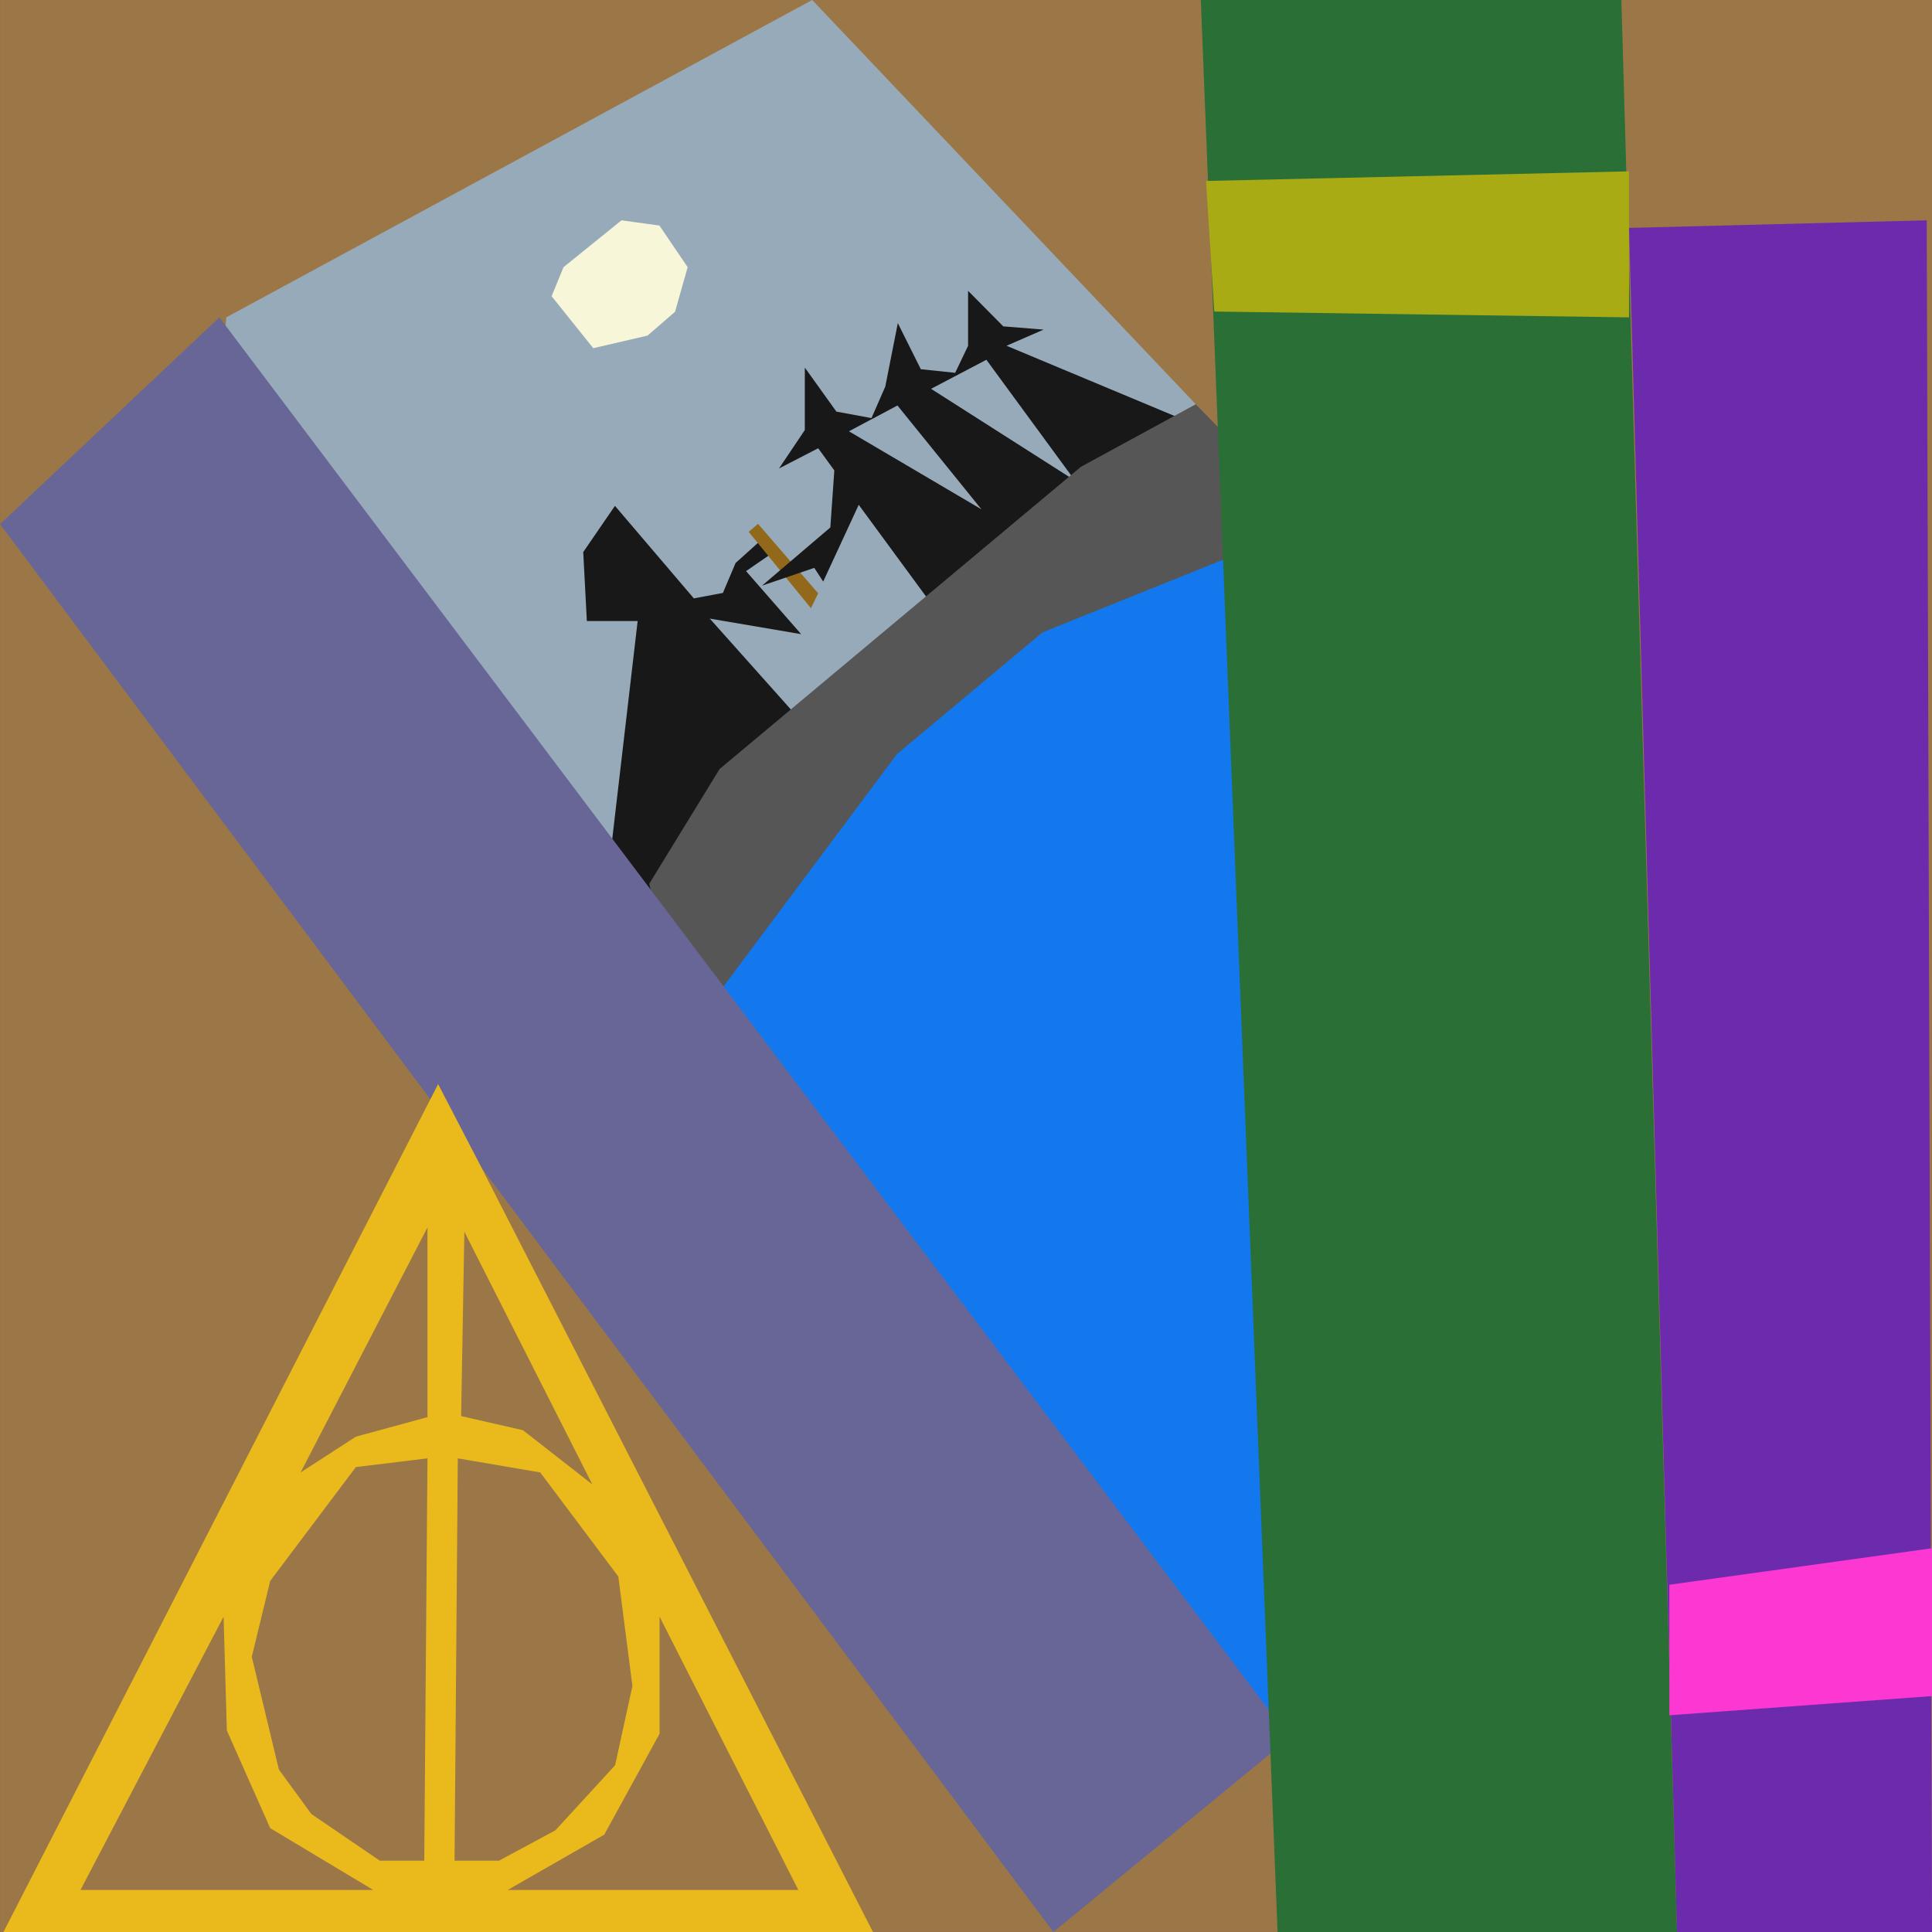 <?xml version="1.0" encoding="UTF-8" standalone="no"?>
<!DOCTYPE svg PUBLIC "-//W3C//DTD SVG 1.1//EN" "http://www.w3.org/Graphics/SVG/1.1/DTD/svg11.dtd">
<svg version="1.1" xmlns="http://www.w3.org/2000/svg" xmlns:xlink="http://www.w3.org/1999/xlink" preserveAspectRatio="xMidYMid meet" viewBox="160.137 159.472 262 262" width="262" height="262"><rect x="160.137" y="159.472" width="262" height="262" fill="#333333" stroke="none"/><defs><path d="M160.14 159.47L422.14 159.47L422.14 421.47L160.14 421.47L160.14 159.47Z" id="ai9cGVTtx"></path><path d="M245.71 284.08L188.12 239.98L190.82 202.51L270.28 159.47L323.69 215.76L250.63 281.93L245.71 284.08Z" id="m3b06xMRRf"></path><path d="M242.69 277.31L248.99 284.69L268.67 257.12L256.39 243.36L268.78 245.47L261.31 236.92L265.06 234.34L263.58 232.5L259.89 235.82L258.17 239.88L254.23 240.62L243.53 228.07L239.23 234.34L239.72 243.69L246.61 243.69L242.69 277.31Z" id="c5K1u02zQF"></path><path d="M270.11 241.96L271.09 239.93L262.93 230.51L261.67 231.6L270.11 241.96Z" id="fSEAnmZAc"></path><path d="M270.56 236.48L271.77 238.34L276.59 227.93L286.89 241.96L307.71 225.79L286.4 212.2L293.9 208.26L306.23 225.08L320.7 216.42L296.63 206.36L301.66 204.17L296.19 203.73L291.42 198.91L291.42 206.36L289.67 210.03L285.01 209.54L281.89 203.29L280.19 211.9L278.32 216.17L273.56 215.29L269.28 209.32L269.28 217.79L265.78 223L271.09 220.26L273.28 223.27L272.74 231L263.48 238.89L270.56 236.48Z" id="cCCQv2eyh"></path><path d="M252.8 299.04L325.53 242.8L328.15 220.3L322.3 214.29L306.73 222.77L257.73 263.75L248.18 279.32L252.8 299.04Z" id="d7qgaUcCG"></path><path d="M347.43 319.36L334.64 393.17L330.48 393.17L255.9 296.39L281.79 261.72L301.51 245.23L326.01 235.37L347.43 319.36Z" id="egI9TQJd5"></path><path d="M302.99 421.47L335.04 395.12L189.89 202.51L160.14 230.55L302.99 421.47Z" id="baTwMMQGas"></path><path d="M281.84 214.46L293.23 228.54L275.26 217.96L281.84 214.46Z" id="b7KBOdnba"></path><path d="M236.56 195.7L244.42 189.35L249.56 190.06L253.39 195.7L251.68 201.75L247.95 204.98L240.59 206.69L234.94 199.64L236.56 195.7Z" id="a1hLJqXHR"></path><path d="M278.52 421.47L225.28 317.52L219.55 306.49L160.61 421.47L278.52 421.47Z" id="apMhDr03D"></path><path d="M171.05 415.77L210.75 415.77L196.78 407.39L190.9 394.15L190.46 378.71L171.05 415.77Z" id="aymaq8DIq"></path><path d="M268.4 415.77L249.58 378.71L249.58 394.59L242.08 408.27L228.99 415.77L268.4 415.77Z" id="ltvV4vZkC"></path><path d="M208.4 354.3L200.9 359.15L218.11 325.92L218.11 351.65L208.4 354.3Z" id="g28WzXHosr"></path><path d="M222.67 351.51L231.05 353.42L240.46 360.77L223.11 326.51L222.67 351.51Z" id="h2UDwO460O"></path><path d="M208.4 358.42L196.78 373.86L194.28 384.15L197.96 399.45L202.37 405.48L211.64 411.8L217.67 411.8L218.11 357.24L208.4 358.42Z" id="aC2MKg1x"></path><path d="M221.78 411.8L227.81 411.8L235.46 407.68L243.55 398.86L245.9 388.12L243.99 373.27L233.4 359.15L222.22 357.24L221.78 411.8Z" id="c1HpeZEfqX"></path><path d="M387.56 421.47L380.01 159.47L322.98 159.47L333.39 421.47L387.56 421.47Z" id="bvyFEmbJv"></path><path d="M381.05 190.38L421.42 189.35L422.14 421.47L387.56 421.47L381.05 190.38Z" id="a2oxvwtmRh"></path><path d="M386.52 374.38L422.14 369.43L422.14 389.48L386.52 392.08L386.52 374.38Z" id="a4S6pdVrYZ"></path><path d="M381.05 182.71L323.69 184.01L324.8 201.72L381.05 202.51L381.05 182.71Z" id="d3dY4OXzc2"></path></defs><g><g><g><use xlink:href="#ai9cGVTtx" opacity="1" fill="#9b7647" fill-opacity="1"></use></g><g><use xlink:href="#m3b06xMRRf" opacity="1" fill="#97aab9" fill-opacity="1"></use></g><g><use xlink:href="#c5K1u02zQF" opacity="1" fill="#181818" fill-opacity="1"></use></g><g><use xlink:href="#fSEAnmZAc" opacity="1" fill="#92691a" fill-opacity="1"></use></g><g><use xlink:href="#cCCQv2eyh" opacity="1" fill="#181818" fill-opacity="1"></use></g><g><use xlink:href="#d7qgaUcCG" opacity="1" fill="#565656" fill-opacity="1"></use></g><g><use xlink:href="#egI9TQJd5" opacity="1" fill="#1378ed" fill-opacity="1"></use></g><g><use xlink:href="#baTwMMQGas" opacity="1" fill="#676697" fill-opacity="1"></use></g><g><use xlink:href="#b7KBOdnba" opacity="1" fill="#97aab9" fill-opacity="1"></use></g><g><use xlink:href="#a1hLJqXHR" opacity="1" fill="#f8f6d9" fill-opacity="1"></use></g><g><use xlink:href="#apMhDr03D" opacity="1" fill="#eaba1d" fill-opacity="1"></use></g><g><use xlink:href="#aymaq8DIq" opacity="1" fill="#9b7647" fill-opacity="1"></use></g><g><use xlink:href="#ltvV4vZkC" opacity="1" fill="#9b7647" fill-opacity="1"></use></g><g><use xlink:href="#g28WzXHosr" opacity="1" fill="#9b7647" fill-opacity="1"></use></g><g><use xlink:href="#h2UDwO460O" opacity="1" fill="#9b7647" fill-opacity="1"></use></g><g><use xlink:href="#aC2MKg1x" opacity="1" fill="#9b7647" fill-opacity="1"></use></g><g><use xlink:href="#c1HpeZEfqX" opacity="1" fill="#9b7647" fill-opacity="1"></use></g><g><use xlink:href="#bvyFEmbJv" opacity="1" fill="#296f36" fill-opacity="1"></use></g><g><use xlink:href="#a2oxvwtmRh" opacity="1" fill="#6b2bac" fill-opacity="1"></use></g><g><use xlink:href="#a4S6pdVrYZ" opacity="1" fill="#fc37d2" fill-opacity="1"></use></g><g><use xlink:href="#d3dY4OXzc2" opacity="1" fill="#a9ab14" fill-opacity="1"></use></g></g></g></svg>